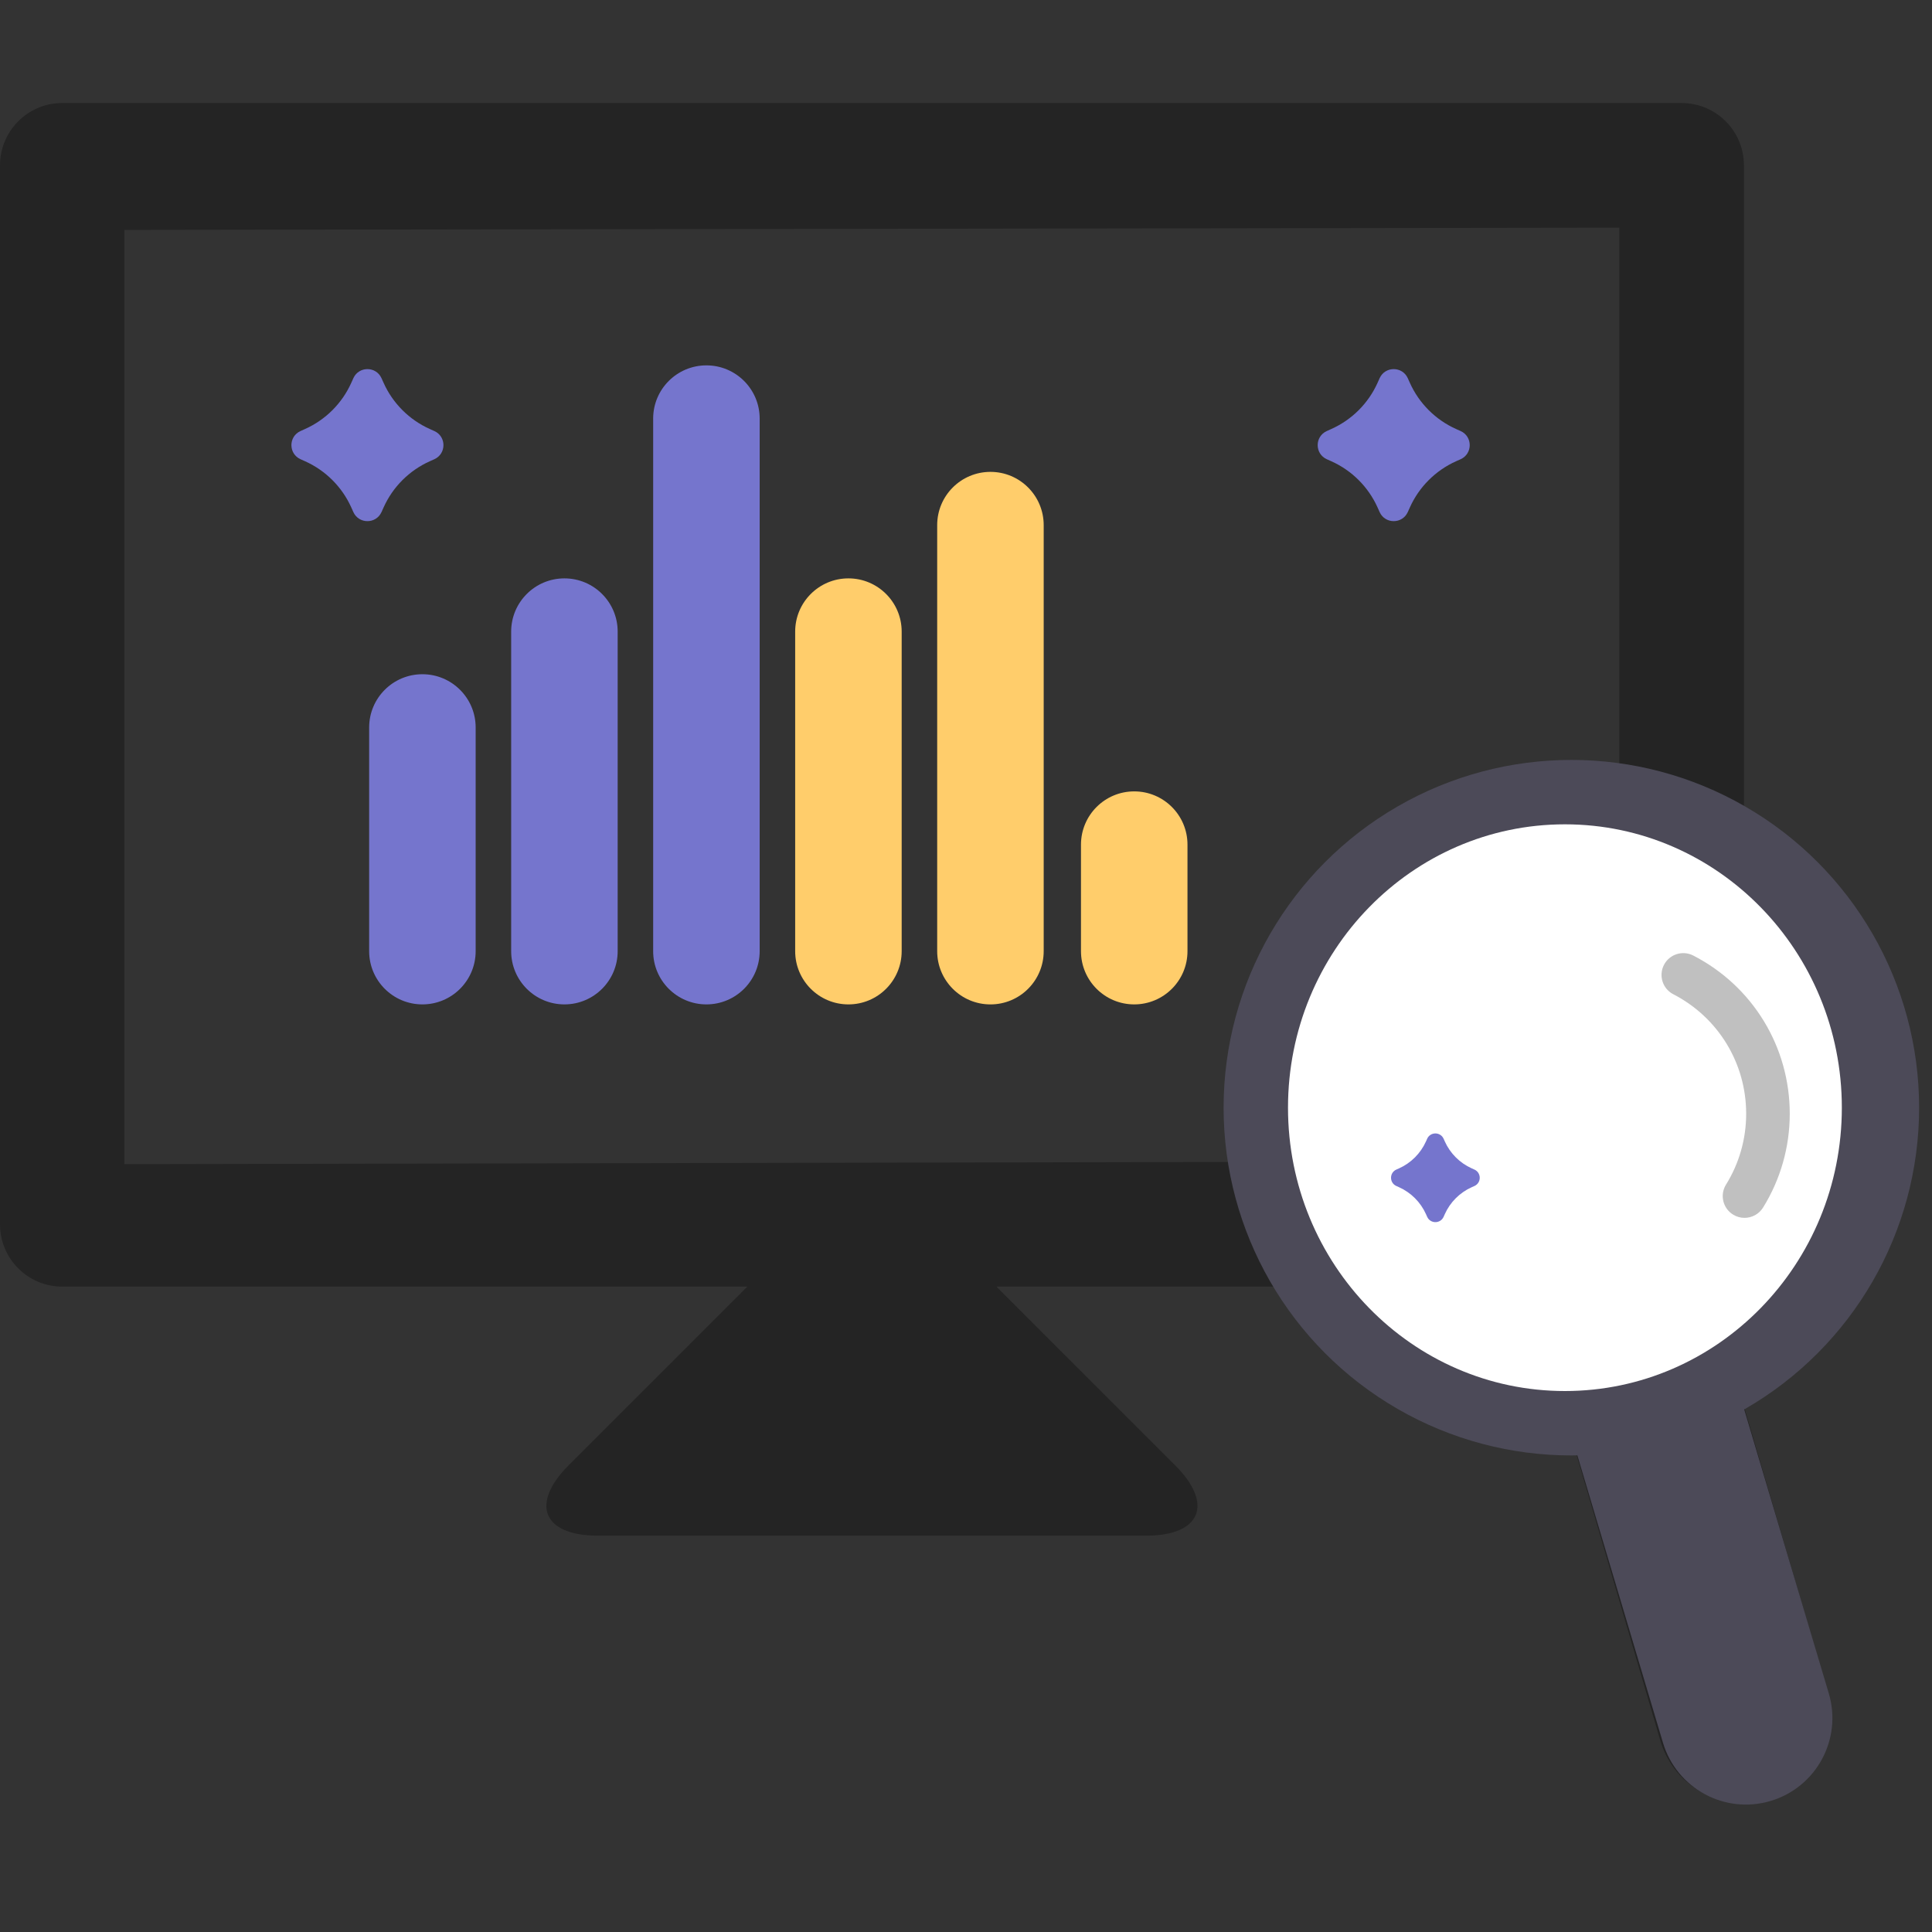 <svg width="150" height="150" viewBox="0 0 150 150" fill="none" xmlns="http://www.w3.org/2000/svg">
<rect x="0" y="0" width="150" height="150" fill="#333333" stroke="none"/>
<path d="M135.195 108.483C142.826 103.831 147.935 95.424 147.935 85.867C147.935 76.376 142.927 68.037 135.399 63.368V12.839C135.399 10.166 133.234 8 130.561 8H4.821C2.167 8 0 10.166 0 12.839V95.052C0 97.725 2.167 99.891 4.821 99.891H58.024L44.152 113.762C41.142 116.774 42.156 119.228 46.419 119.228H88.982C93.228 119.228 94.26 116.775 91.232 113.762L77.359 99.891H99.13C103.799 107.334 112.088 112.29 121.51 112.29C121.748 112.29 121.983 112.29 122.204 112.274L128.902 135.126C129.766 138.088 132.473 140 135.4 140C136.025 140 136.669 139.914 137.296 139.729C140.883 138.664 142.947 134.908 141.896 131.321L135.195 108.483ZM95.088 85.869C95.088 87.341 95.207 88.796 95.444 90.215L9.658 90.385V17.849L125.724 17.677V59.765C124.353 59.545 122.949 59.426 121.511 59.426C106.93 59.426 95.088 71.285 95.088 85.869ZM129.157 102.124C127.516 102.903 125.74 103.427 123.88 103.68C123.101 103.783 122.307 103.833 121.511 103.833C117.283 103.833 113.375 102.361 110.313 99.891C107.269 97.488 105.053 94.105 104.072 90.213C103.734 88.827 103.548 87.372 103.548 85.867C103.548 75.952 111.6 67.883 121.513 67.883C122.968 67.883 124.373 68.054 125.725 68.393C129.599 69.324 132.964 71.505 135.402 74.484C137.957 77.596 139.479 81.554 139.479 85.869C139.479 90.858 137.431 95.375 134.133 98.641C132.693 100.06 131.019 101.244 129.157 102.124Z" fill="#242424"/>
<path d="M32.795 77.981C30.511 77.981 28.661 76.131 28.661 73.847V56.482C28.661 54.198 30.511 52.347 32.795 52.347C35.079 52.347 36.93 54.198 36.93 56.482V73.847C36.93 76.131 35.079 77.981 32.795 77.981Z" fill="#7575CD"/>
<path d="M43.822 77.981C41.538 77.981 39.687 76.131 39.687 73.847V49.039C39.687 46.756 41.538 44.905 43.822 44.905C46.105 44.905 47.956 46.756 47.956 49.039V73.847C47.956 76.131 46.105 77.981 43.822 77.981Z" fill="#7575CD"/>
<path d="M88.061 77.981C85.777 77.981 83.927 76.131 83.927 73.847V65.578C83.927 63.294 85.777 61.443 88.061 61.443C90.345 61.443 92.196 63.294 92.196 65.578V73.847C92.196 76.131 90.345 77.981 88.061 77.981Z" fill="#FFCD6B"/>
<path d="M54.846 77.981C52.562 77.981 50.711 76.131 50.711 73.847V32.501C50.711 30.217 52.562 28.367 54.846 28.367C57.13 28.367 58.981 30.217 58.981 32.501V73.847C58.981 76.131 57.13 77.981 54.846 77.981Z" fill="#7575CD"/>
<path d="M65.872 77.981C63.588 77.981 61.737 76.131 61.737 73.847V49.039C61.737 46.756 63.588 44.905 65.872 44.905C68.156 44.905 70.006 46.756 70.006 49.039V73.847C70.006 76.131 68.156 77.981 65.872 77.981Z" fill="#FFCD6B"/>
<path d="M76.898 77.982C74.614 77.982 72.763 76.131 72.763 73.847V40.771C72.763 38.487 74.614 36.636 76.898 36.636C79.182 36.636 81.032 38.487 81.032 40.771V73.847C81.032 76.131 79.182 77.982 76.898 77.982Z" fill="#FFCD6B"/>
<path d="M103.014 35.655L103.363 35.811C104.961 36.528 106.239 37.806 106.956 39.404L107.112 39.753C107.536 40.698 108.878 40.698 109.302 39.753L109.458 39.404C110.174 37.806 111.453 36.527 113.05 35.811L113.4 35.655C114.345 35.231 114.345 33.889 113.4 33.465L113.05 33.309C111.453 32.593 110.174 31.314 109.458 29.716L109.302 29.367C108.878 28.421 107.536 28.421 107.112 29.367L106.956 29.716C106.24 31.314 104.961 32.593 103.363 33.308L103.014 33.465C102.068 33.889 102.068 35.231 103.014 35.655Z" fill="#7575CD"/>
<path d="M23.334 35.655L23.684 35.811C25.281 36.528 26.56 37.806 27.276 39.404L27.433 39.753C27.856 40.698 29.198 40.698 29.622 39.753L29.779 39.404C30.494 37.806 31.773 36.527 33.371 35.811L33.72 35.655C34.666 35.231 34.666 33.889 33.72 33.465L33.371 33.309C31.773 32.593 30.494 31.314 29.779 29.716L29.622 29.367C29.198 28.421 27.856 28.421 27.433 29.367L27.276 29.716C26.56 31.314 25.281 32.593 23.684 33.308L23.334 33.465C22.389 33.889 22.389 35.231 23.334 35.655Z" fill="#7575CD"/>
<circle cx="122" cy="86" r="27" fill="#4C4A58"/>
<ellipse cx="121.5" cy="86" rx="21.5" ry="22" fill="white"/>
<path d="M121.759 110.619L134.632 106.784L141.986 131.472C143.045 135.027 141.022 138.767 137.467 139.826C133.912 140.885 130.172 138.862 129.113 135.307L121.759 110.619Z" fill="#4C4A58"/>
<path d="M135.443 94.554C135.137 94.554 134.83 94.472 134.552 94.299C133.758 93.807 133.515 92.763 134.008 91.971C135.032 90.322 135.572 88.422 135.572 86.47C135.572 82.547 133.404 78.993 129.916 77.194C129.086 76.766 128.76 75.745 129.189 74.915C129.617 74.085 130.636 73.761 131.468 74.189C136.087 76.57 138.956 81.277 138.956 86.472C138.956 89.055 138.238 91.574 136.881 93.759C136.561 94.271 136.009 94.554 135.443 94.554Z" fill="#C0C0C0"/>
<path d="M108.414 92.082L108.618 92.173C109.549 92.591 110.295 93.337 110.713 94.268L110.804 94.472C111.052 95.024 111.834 95.024 112.082 94.472L112.173 94.268C112.591 93.336 113.336 92.591 114.268 92.173L114.472 92.082C115.024 91.834 115.024 91.052 114.472 90.804L114.268 90.713C113.336 90.295 112.591 89.549 112.173 88.618L112.082 88.414C111.834 87.862 111.052 87.862 110.804 88.414L110.713 88.618C110.295 89.549 109.549 90.295 108.618 90.713L108.414 90.804C107.862 91.052 107.862 91.834 108.414 92.082Z" fill="#7575CD"/>
</svg>
